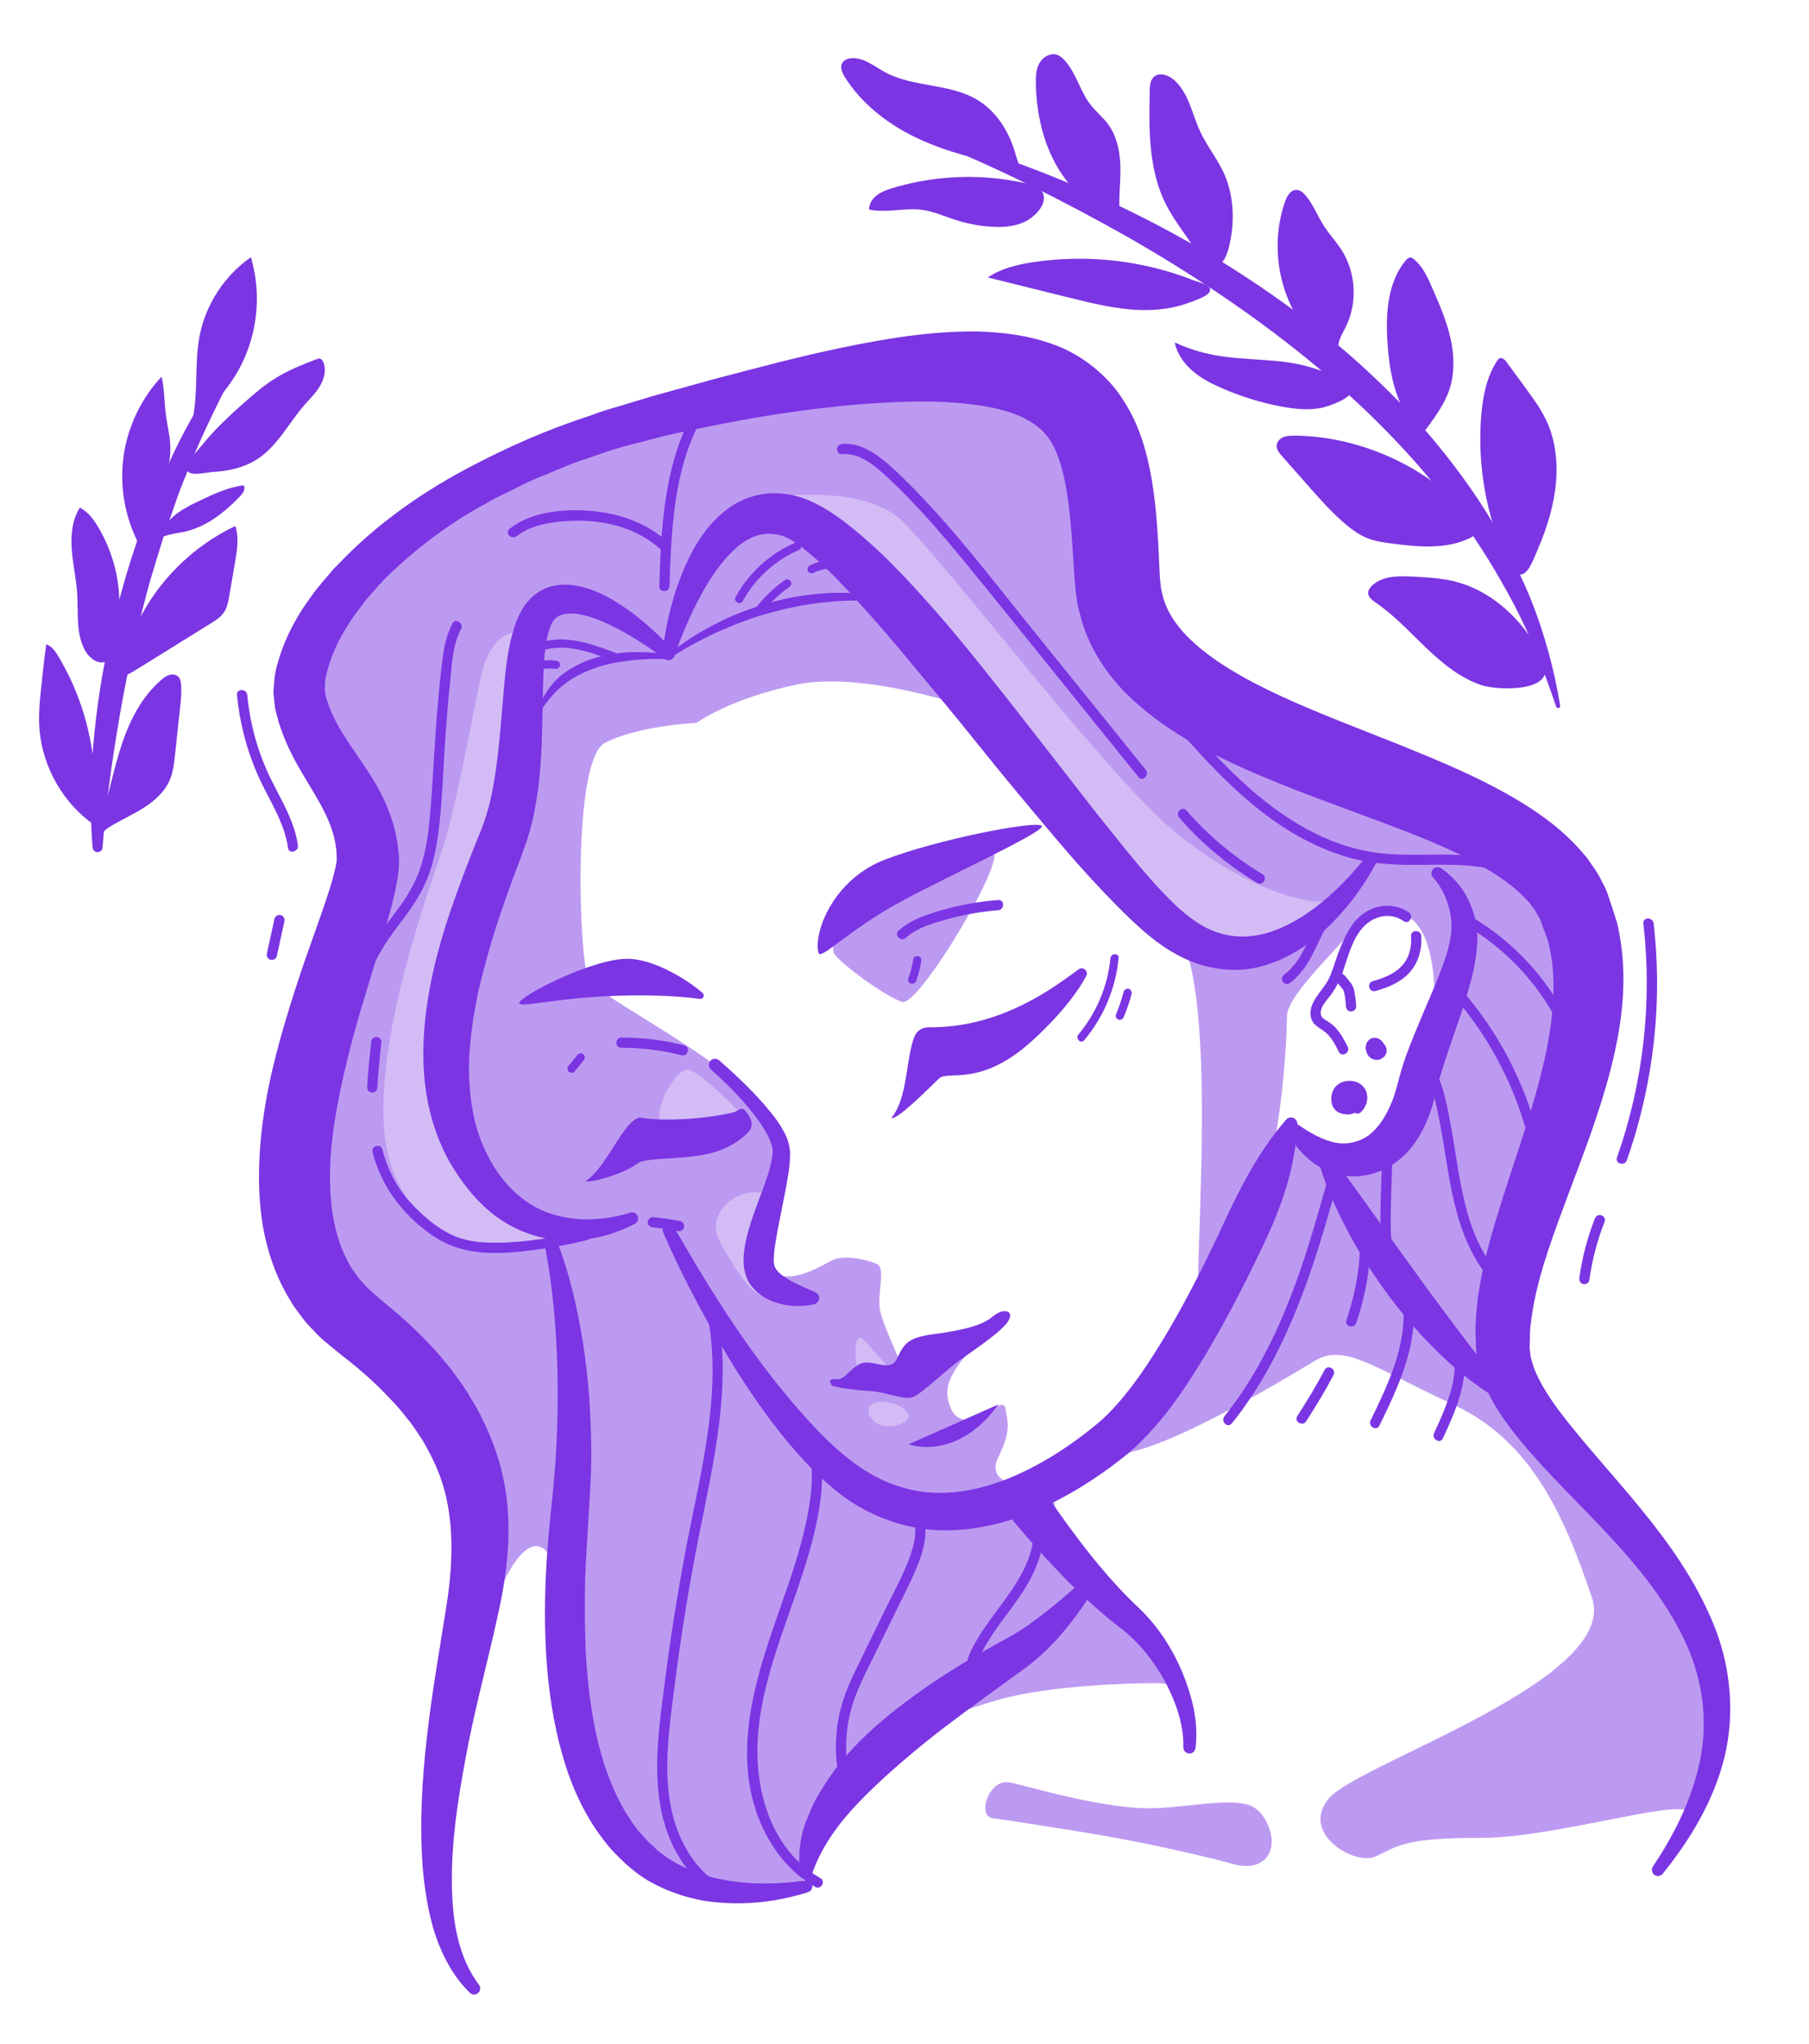 <svg width="54" height="61" viewBox="0 0 54 61" fill="none" xmlns="http://www.w3.org/2000/svg">
<g clip-path="url(#clip0_53_22095)">
<path d="M28.993 21.133C28.993 21.133 25.804 20.013 23.793 20.428C21.782 20.845 20.789 21.573 20.789 21.573C20.789 21.573 19.043 21.652 18.056 22.171C17.069 22.693 17.285 28.711 17.567 29.228C17.851 29.743 21.747 31.648 22.666 33.01C23.586 34.371 22.863 36.054 22.811 36.809C22.758 37.564 22.841 38.026 23.393 38.087C23.946 38.146 24.542 37.756 24.863 37.601C25.186 37.444 25.869 37.581 26.17 37.719C26.474 37.856 26.142 38.655 26.288 39.183C26.435 39.709 26.74 40.285 26.91 40.78C27.081 41.276 28.969 40.053 28.993 40.195C29.017 40.337 28.159 41.014 28.29 41.723C28.421 42.434 28.823 42.386 29.072 42.377C29.319 42.369 29.947 41.666 30.011 42.031C30.074 42.395 30.201 42.681 29.805 43.475C29.41 44.269 30.447 44.45 31.285 44.256C31.65 44.171 31.257 45.127 31.805 46.144C32.353 47.161 34.135 48.45 34.824 49.491C35.514 50.53 35.163 50.231 34.486 50.231C33.809 50.231 31.371 50.283 29.805 50.726C28.238 51.169 26.989 51.819 26.989 51.819C26.989 51.819 24.496 54.929 24.249 55.494C24.003 56.061 23.996 56.528 22.961 56.489C21.926 56.45 17.508 56.445 17.064 49.698C16.621 42.951 14.556 47.422 14.235 49.925C13.912 52.428 14.202 42.862 12.637 41.127C11.072 39.392 7.245 36.348 9.275 31.351C11.305 26.357 10.875 24.312 9.899 22.523C8.924 20.733 8.518 19.383 10.38 17.502C12.242 15.621 18.835 11.431 28.465 11.224C32.119 11.368 32.635 14.06 33.431 16.52C34.228 18.979 34.257 20.157 36.663 21.384C39.068 22.61 43.264 23.648 45.325 25.276C47.386 26.904 47.862 27.546 47.292 30.503C46.722 33.459 45.151 36.58 45.332 39.137C45.513 41.694 45.806 42.63 46.954 43.776C48.102 44.922 49.117 45.62 49.873 47.041C50.628 48.461 51.362 49.192 51.486 50.412C51.611 51.632 50.528 54.785 50.497 54.159C50.467 53.532 46.543 54.857 44.164 54.848C41.786 54.839 41.666 55.149 41.04 55.409C40.413 55.669 38.795 54.704 39.673 53.663C40.551 52.622 48.347 50.13 47.522 47.682C46.694 45.234 45.718 42.999 43.382 41.917C41.046 40.835 40.14 40.08 39.265 40.601C38.389 41.123 34.377 43.586 33.106 43.386C33.652 42.345 37.824 34.487 38.265 34.181C38.704 33.876 39.132 34.747 40.156 34.592C41.177 34.435 41.88 33.549 42.454 31.897C43.026 30.245 42.887 28.264 42.28 27.563C41.673 26.863 40.594 27.343 40.339 27.76C40.084 28.176 38.431 29.675 38.418 30.317C38.405 30.959 38.298 34.751 37.134 37.025C35.971 39.298 36.078 39.443 35.813 39.135C35.549 38.827 36.39 30.581 35.307 28.082C34.434 26.834 28.993 21.137 28.993 21.137V21.133Z" fill="#BD9AF1"/>
<path d="M23.411 14.793C22.974 14.857 25.703 14.431 26.873 15.498C28.044 16.565 32.659 22.636 34.689 24.486C36.719 26.337 38.946 27.079 39.784 26.882C40.625 26.686 38.164 28.896 36.66 28.346C35.156 27.799 31.665 24.325 29.847 22.099C28.03 19.873 23.909 14.719 23.409 14.791L23.411 14.793Z" fill="#D3BCF6"/>
<path d="M26.391 41.838C26.867 41.862 27.194 42.161 27.107 42.323C27.02 42.484 26.633 42.657 26.249 42.51C25.867 42.364 25.727 41.806 26.389 41.836L26.391 41.838Z" fill="#D3BCF6"/>
<path d="M26.557 40.802C26.459 40.78 26.096 40.315 25.784 39.986C25.472 39.656 25.474 40.712 25.684 41.02C25.893 41.328 26.557 40.8 26.557 40.8V40.802Z" fill="#D3BCF6"/>
<path d="M15.499 18.872C15.499 18.872 14.676 18.734 14.364 20.166C14.052 21.597 13.609 24.174 13.141 25.553C12.674 26.932 10.825 32.084 11.657 34.712C12.491 37.341 15.014 37.78 16.864 36.689C16.864 36.689 15.141 37.236 14.154 34.712C13.168 32.187 13.844 29.169 14.729 27.011C15.613 24.851 15.499 18.872 15.499 18.872Z" fill="#D3BCF6"/>
<path d="M22.147 33.269C22.147 33.269 20.927 31.971 20.531 31.925C20.136 31.879 19.304 33.402 19.879 33.706C20.455 34.011 22.145 33.267 22.145 33.267L22.147 33.269Z" fill="#D3BCF6"/>
<path d="M22.02 35.7C21.501 35.947 21.269 36.459 21.411 36.861C21.553 37.263 22.525 38.895 22.811 38.607C23.097 38.319 22.913 35.842 22.893 35.7C22.874 35.558 22.394 35.523 22.02 35.7Z" fill="#D3BCF6"/>
<path d="M26.26 26.679C25.173 27.314 24.716 28.185 24.913 28.477C25.107 28.767 26.432 29.745 26.932 29.9C27.432 30.055 30.17 25.451 29.611 25.411C29.052 25.372 27.196 26.134 26.26 26.679Z" fill="#BD9AF1"/>
<path d="M30.104 53.187C30.53 53.251 32.956 54.021 34.501 53.96C35.468 53.923 36.521 53.691 37.182 53.838C37.577 53.925 37.767 54.252 37.876 54.536C38.162 55.278 37.706 55.882 36.802 55.627C36.086 55.424 34.091 54.953 32.198 54.656C30.288 54.355 30.152 54.326 29.648 54.265C29.144 54.204 29.519 53.1 30.104 53.19V53.187Z" fill="#BD9AF1"/>
<path d="M19.778 19.494C19.846 18.846 19.981 18.22 20.182 17.593C20.396 16.976 20.658 16.352 21.103 15.789C21.328 15.509 21.601 15.243 21.948 15.038C22.291 14.833 22.721 14.711 23.14 14.719C23.354 14.719 23.544 14.75 23.758 14.8C23.97 14.857 24.157 14.933 24.326 15.016C24.662 15.186 24.954 15.376 25.225 15.586C26.295 16.415 27.157 17.36 27.998 18.32C28.836 19.278 29.611 20.277 30.392 21.264L32.7 24.229C33.479 25.191 34.239 26.199 35.086 27.009C35.501 27.397 35.938 27.718 36.438 27.856C36.929 28.004 37.468 27.971 37.994 27.788C39.051 27.408 40.003 26.538 40.754 25.593L40.762 25.582C40.826 25.503 40.939 25.49 41.018 25.553C41.088 25.61 41.105 25.706 41.064 25.783C40.752 26.359 40.38 26.885 39.933 27.369C39.487 27.851 38.961 28.285 38.328 28.589C38.012 28.739 37.669 28.855 37.304 28.912C36.94 28.964 36.562 28.951 36.197 28.879C35.464 28.742 34.813 28.347 34.289 27.915C33.772 27.48 33.32 27.02 32.879 26.553C32.438 26.088 32.017 25.61 31.606 25.128C30.788 24.161 29.978 23.197 29.196 22.217C28.412 21.239 27.611 20.282 26.817 19.332C26.419 18.859 26.013 18.392 25.601 17.945C25.194 17.491 24.777 17.048 24.343 16.668C24.125 16.483 23.911 16.297 23.697 16.164C23.592 16.094 23.489 16.044 23.402 16.007C23.313 15.976 23.192 15.946 23.092 15.937C22.885 15.917 22.68 15.937 22.468 16.031C22.258 16.12 22.049 16.271 21.856 16.461C21.47 16.843 21.136 17.345 20.861 17.879C20.579 18.414 20.335 18.988 20.134 19.566V19.572C20.099 19.668 19.994 19.719 19.898 19.686C19.817 19.657 19.767 19.577 19.776 19.494H19.778Z" fill="#7B35E3"/>
<path d="M18.951 36.521C18.414 36.804 17.842 36.97 17.228 37.01C16.619 37.055 15.979 36.938 15.405 36.66C14.829 36.386 14.338 35.953 13.956 35.465C13.761 35.222 13.593 34.963 13.43 34.694C13.277 34.422 13.146 34.138 13.039 33.843C12.6 32.665 12.569 31.399 12.716 30.221C12.864 29.034 13.185 27.901 13.576 26.817C13.768 26.274 13.973 25.739 14.181 25.213L14.34 24.823C14.388 24.698 14.434 24.591 14.471 24.469C14.552 24.231 14.617 23.985 14.672 23.729C14.888 22.704 14.945 21.6 15.05 20.46C15.104 19.887 15.161 19.306 15.366 18.68C15.475 18.372 15.624 18.021 15.969 17.742C16.327 17.462 16.748 17.419 17.095 17.462C17.794 17.565 18.309 17.892 18.789 18.23C19.267 18.577 19.689 18.966 20.084 19.396C20.151 19.47 20.147 19.585 20.073 19.653C20.007 19.714 19.909 19.716 19.839 19.664L19.833 19.66C19.396 19.328 18.925 19.025 18.451 18.769C17.977 18.527 17.466 18.307 17.032 18.309C16.584 18.329 16.475 18.483 16.344 18.97C16.239 19.431 16.226 19.983 16.207 20.53C16.183 21.637 16.202 22.795 15.995 23.985C15.945 24.281 15.879 24.582 15.79 24.881C15.75 25.03 15.691 25.187 15.643 25.327L15.497 25.724C15.298 26.247 15.106 26.767 14.932 27.288C14.755 27.808 14.598 28.331 14.462 28.853C14.318 29.372 14.205 29.896 14.124 30.42C14.05 30.943 13.995 31.463 13.999 31.978C14.01 32.49 14.063 32.999 14.183 33.486C14.427 34.452 14.982 35.395 15.809 35.921C16.634 36.455 17.783 36.512 18.796 36.193L18.813 36.187C18.909 36.156 19.01 36.211 19.04 36.305C19.067 36.39 19.027 36.479 18.953 36.519L18.951 36.521Z" fill="#7B35E3"/>
<path d="M20.119 36.617C21.298 38.685 22.594 40.728 24.184 42.45C24.978 43.312 25.849 44.067 26.871 44.368C27.886 44.706 29 44.549 30.026 44.152C31.052 43.746 32.039 43.104 32.894 42.369C33.663 41.66 34.318 40.658 34.907 39.659C35.497 38.646 36.027 37.586 36.527 36.51C37.025 35.432 37.566 34.376 38.387 33.418H38.389C38.457 33.335 38.579 33.324 38.66 33.394C38.706 33.433 38.73 33.492 38.728 33.549C38.671 34.828 38.265 35.98 37.745 37.082C37.226 38.181 36.671 39.27 36.045 40.331C35.405 41.387 34.741 42.437 33.717 43.34C32.733 44.145 31.663 44.815 30.443 45.269C29.829 45.481 29.183 45.627 28.517 45.662C27.851 45.703 27.168 45.601 26.539 45.376C25.908 45.153 25.321 44.815 24.834 44.385C24.334 43.971 23.919 43.512 23.518 43.039C22.727 42.087 22.062 41.062 21.448 40.014C20.835 38.965 20.278 37.893 19.796 36.778C19.756 36.687 19.798 36.58 19.889 36.538C19.975 36.501 20.073 36.536 20.119 36.615V36.621V36.617Z" fill="#7B35E3"/>
<path d="M43.016 25.911C43.489 26.232 43.828 26.706 43.991 27.266C44.072 27.546 44.114 27.836 44.098 28.131C44.083 28.416 44.042 28.691 43.985 28.953C43.749 29.996 43.354 30.934 43.07 31.862C42.996 32.091 42.93 32.318 42.878 32.538C42.817 32.794 42.745 33.077 42.638 33.344C42.428 33.876 42.092 34.435 41.514 34.788C40.941 35.148 40.206 35.205 39.614 34.939C39.324 34.812 39.088 34.629 38.889 34.426C38.688 34.221 38.533 33.998 38.407 33.741C38.361 33.649 38.4 33.54 38.492 33.494C38.555 33.464 38.63 33.472 38.682 33.512L38.699 33.525C39.081 33.804 39.512 34.04 39.891 34.105C40.26 34.166 40.623 34.062 40.887 33.856C41.156 33.645 41.374 33.304 41.538 32.907C41.623 32.706 41.677 32.501 41.741 32.268C41.808 31.997 41.889 31.742 41.976 31.493C42.157 30.998 42.361 30.533 42.553 30.068C42.751 29.61 42.95 29.156 43.103 28.707C43.264 28.253 43.365 27.84 43.315 27.408C43.269 26.985 43.081 26.533 42.791 26.197L42.773 26.178C42.708 26.101 42.716 25.988 42.793 25.922C42.856 25.868 42.946 25.866 43.013 25.909L43.016 25.911Z" fill="#7B35E3"/>
<path d="M49.336 55.706C50.045 54.658 50.593 53.5 50.79 52.3C50.982 51.097 50.761 49.884 50.215 48.808C49.681 47.724 48.897 46.757 48.039 45.836C47.183 44.909 46.251 44.036 45.38 42.991C44.954 42.461 44.517 41.895 44.247 41.13L44.153 40.839C44.129 40.737 44.111 40.63 44.094 40.525C44.072 40.416 44.061 40.313 44.061 40.226L44.052 39.949C44.026 39.574 44.068 39.222 44.1 38.867C44.133 38.511 44.212 38.181 44.271 37.837C44.354 37.509 44.43 37.175 44.522 36.857C44.705 36.215 44.906 35.591 45.107 34.98C45.509 33.756 45.913 32.563 46.155 31.386C46.395 30.215 46.476 29.06 46.203 28.059L46.07 27.699C46.024 27.585 45.991 27.439 45.934 27.363C45.884 27.271 45.838 27.177 45.764 27.09L45.666 26.955L45.544 26.824C45.218 26.474 44.769 26.156 44.273 25.87C43.275 25.298 42.103 24.855 40.917 24.415C39.725 23.97 38.498 23.533 37.263 22.994C36.036 22.44 34.763 21.818 33.632 20.712C33.076 20.157 32.576 19.435 32.312 18.599C32.257 18.39 32.189 18.18 32.154 17.966C32.126 17.761 32.095 17.524 32.08 17.343L32.019 16.393C31.938 15.162 31.807 13.941 31.412 13.249C31.22 12.9 30.954 12.675 30.55 12.468C30.144 12.269 29.613 12.143 29.05 12.073C27.913 11.924 26.657 11.981 25.413 12.086C24.164 12.204 22.902 12.385 21.654 12.631C21.029 12.751 20.4 12.876 19.78 13.022C19.176 13.188 18.556 13.319 17.966 13.53L17.078 13.836L16.211 14.196C15.918 14.309 15.637 14.445 15.36 14.586C15.084 14.73 14.794 14.851 14.528 15.012C13.434 15.603 12.436 16.352 11.565 17.196C11.347 17.406 11.159 17.644 10.954 17.864C10.781 18.106 10.583 18.333 10.434 18.582C10.107 19.066 9.871 19.599 9.753 20.092C9.725 20.216 9.696 20.338 9.703 20.443L9.694 20.607C9.705 20.648 9.714 20.69 9.72 20.731L9.727 20.794C9.734 20.821 9.747 20.856 9.758 20.886L9.819 21.074C9.871 21.196 9.917 21.32 9.982 21.443C10.216 21.931 10.583 22.407 10.96 22.983C11.34 23.548 11.714 24.273 11.849 25.071C11.871 25.17 11.875 25.27 11.888 25.368C11.899 25.471 11.915 25.554 11.91 25.698L11.906 25.892L11.888 26.051C11.877 26.16 11.862 26.261 11.842 26.35C11.775 26.728 11.685 27.053 11.596 27.378C11.236 28.659 10.834 29.848 10.511 31.053C10.201 32.253 9.932 33.451 9.865 34.612C9.801 35.768 9.939 36.885 10.434 37.736C10.489 37.848 10.565 37.944 10.637 38.044C10.703 38.149 10.79 38.236 10.873 38.328C10.95 38.424 11.046 38.504 11.142 38.587L11.286 38.716L11.482 38.882C12.013 39.314 12.526 39.781 12.995 40.305C13.229 40.569 13.458 40.835 13.661 41.132C13.879 41.411 14.058 41.73 14.242 42.039C14.582 42.679 14.866 43.364 15.017 44.084C15.335 45.529 15.137 46.982 14.849 48.256C14.569 49.537 14.237 50.757 13.989 51.998C13.748 53.236 13.528 54.482 13.493 55.723C13.464 56.95 13.561 58.239 14.29 59.221L14.299 59.232C14.357 59.313 14.342 59.426 14.261 59.487C14.189 59.542 14.089 59.533 14.028 59.472C13.53 58.992 13.207 58.366 12.989 57.727C12.783 57.081 12.679 56.415 12.62 55.752C12.519 54.423 12.598 53.105 12.748 51.806C12.893 50.508 13.124 49.218 13.318 47.977C13.517 46.74 13.554 45.572 13.275 44.503C13.137 43.966 12.897 43.467 12.615 42.984C12.458 42.751 12.314 42.511 12.124 42.293C11.954 42.066 11.755 41.854 11.552 41.645C11.153 41.223 10.703 40.833 10.227 40.466L9.83 40.143C9.679 40.019 9.528 39.892 9.395 39.744C9.258 39.6 9.118 39.46 9.004 39.297C8.884 39.139 8.76 38.982 8.666 38.81C8.249 38.136 7.994 37.389 7.858 36.656C7.729 35.921 7.712 35.196 7.749 34.494C7.825 33.086 8.135 31.764 8.513 30.492C8.701 29.855 8.906 29.23 9.116 28.617C9.33 28.006 9.552 27.402 9.747 26.817C9.843 26.527 9.934 26.235 9.993 25.981C10.011 25.914 10.022 25.855 10.03 25.807L10.046 25.726C10.046 25.711 10.046 25.695 10.048 25.68C10.057 25.663 10.048 25.586 10.048 25.527C10.043 25.466 10.048 25.405 10.037 25.346C9.985 24.869 9.801 24.406 9.5 23.884C9.21 23.365 8.81 22.796 8.524 22.108C8.448 21.94 8.391 21.759 8.328 21.582L8.253 21.307C8.242 21.259 8.229 21.218 8.218 21.168L8.194 20.991C8.181 20.873 8.168 20.755 8.162 20.637C8.168 20.53 8.179 20.426 8.188 20.321C8.201 20.103 8.251 19.915 8.306 19.727C8.526 18.986 8.878 18.348 9.297 17.79C9.496 17.5 9.736 17.251 9.954 16.982C10.196 16.742 10.432 16.491 10.681 16.262C11.679 15.341 12.794 14.589 13.967 13.967C15.137 13.347 16.351 12.812 17.602 12.409C17.909 12.291 18.224 12.195 18.54 12.105L19.483 11.82L21.357 11.302C22.612 10.975 23.869 10.635 25.164 10.368C26.459 10.104 27.775 9.875 29.207 9.893C29.923 9.917 30.679 9.998 31.465 10.286C32.244 10.565 33.045 11.171 33.519 11.924C34.012 12.673 34.222 13.458 34.355 14.17C34.486 14.89 34.536 15.568 34.575 16.227L34.621 17.203L34.654 17.535C34.667 17.639 34.704 17.735 34.722 17.838C34.837 18.233 35.071 18.61 35.416 18.968C36.112 19.686 37.16 20.277 38.263 20.786C39.374 21.296 40.564 21.742 41.769 22.222C42.974 22.715 44.207 23.21 45.423 23.95C46.028 24.323 46.635 24.762 47.172 25.368L47.371 25.597L47.55 25.855C47.674 26.021 47.775 26.215 47.871 26.409C47.982 26.608 48.019 26.782 48.087 26.968L48.266 27.518C48.628 29.025 48.432 30.5 48.102 31.821C47.768 33.15 47.29 34.378 46.84 35.576C46.397 36.77 45.943 37.95 45.753 39.089C45.712 39.371 45.661 39.657 45.67 39.925C45.672 40.051 45.648 40.22 45.67 40.311L45.688 40.473L45.733 40.643C45.858 41.105 46.179 41.61 46.532 42.092C47.999 44.034 50.058 45.862 51.121 48.4C51.656 49.657 51.8 51.108 51.48 52.428C51.154 53.751 50.449 54.907 49.633 55.918C49.569 55.996 49.456 56.007 49.377 55.944C49.303 55.885 49.29 55.776 49.342 55.699L49.336 55.706Z" fill="#7B35E3"/>
<path d="M31.281 44.662C31.672 45.247 32.104 45.836 32.547 46.395C32.999 46.958 33.46 47.484 33.986 47.977C34.567 48.527 34.992 49.197 35.294 49.904C35.58 50.615 35.785 51.37 35.687 52.171C35.673 52.271 35.584 52.341 35.484 52.328C35.39 52.317 35.322 52.236 35.324 52.145V52.127C35.34 51.459 35.088 50.761 34.763 50.154C34.427 49.546 33.986 48.998 33.453 48.588C32.859 48.136 32.292 47.612 31.77 47.08C31.244 46.541 30.748 45.993 30.262 45.404C30.039 45.136 30.078 44.736 30.347 44.516C30.615 44.295 31.015 44.333 31.235 44.601C31.248 44.618 31.261 44.634 31.272 44.651L31.277 44.66L31.281 44.662Z" fill="#7B35E3"/>
<path d="M32.72 47.307C32.451 47.776 32.148 48.21 31.801 48.627C31.46 49.042 31.061 49.443 30.609 49.775C29.755 50.399 28.93 50.984 28.122 51.601C27.323 52.221 26.557 52.867 25.863 53.552C25.17 54.246 24.572 54.973 24.24 55.92L24.234 55.941C24.201 56.038 24.096 56.088 24 56.055C23.933 56.031 23.887 55.97 23.878 55.902C23.817 55.348 23.885 54.737 24.116 54.222C24.315 53.681 24.631 53.214 24.959 52.764C25.638 51.883 26.48 51.189 27.345 50.563C28.207 49.934 29.135 49.397 30.034 48.902C30.873 48.453 31.65 47.759 32.429 47.084L32.436 47.08C32.512 47.015 32.628 47.021 32.696 47.1C32.748 47.161 32.755 47.246 32.715 47.311L32.72 47.307Z" fill="#7B35E3"/>
<path d="M39.649 34.378C40.542 35.55 41.354 36.743 42.206 37.907C42.62 38.496 43.057 39.067 43.489 39.646C43.919 40.228 44.376 40.785 44.808 41.391L44.812 41.398C44.871 41.481 44.852 41.596 44.769 41.655C44.705 41.701 44.624 41.699 44.563 41.66C43.928 41.254 43.336 40.776 42.812 40.239C42.278 39.711 41.795 39.133 41.352 38.528C40.915 37.92 40.509 37.289 40.169 36.621C39.824 35.958 39.522 35.27 39.324 34.533C39.298 34.435 39.354 34.332 39.455 34.306C39.529 34.286 39.605 34.315 39.649 34.371L39.653 34.376L39.649 34.378Z" fill="#7B35E3"/>
<path d="M16.604 36.997C17.006 37.989 17.228 39.019 17.401 40.06C17.479 40.582 17.541 41.105 17.586 41.633C17.621 42.159 17.641 42.69 17.65 43.218C17.658 43.748 17.63 44.276 17.597 44.804L17.506 46.314C17.44 47.305 17.451 48.291 17.482 49.262C17.589 51.184 17.929 53.129 18.981 54.538C19.043 54.632 19.123 54.702 19.191 54.787C19.263 54.868 19.333 54.955 19.414 55.021C19.494 55.088 19.569 55.167 19.647 55.239L19.905 55.429C20.261 55.673 20.671 55.85 21.112 55.985C21.998 56.238 23.016 56.262 24 56.125L24.044 56.118C24.142 56.105 24.232 56.173 24.247 56.271C24.26 56.358 24.206 56.441 24.123 56.467C23.103 56.788 22.04 56.889 20.985 56.718C20.462 56.624 19.951 56.45 19.479 56.195C19.001 55.946 18.602 55.573 18.244 55.187C17.543 54.383 17.082 53.408 16.798 52.404C16.506 51.401 16.362 50.364 16.3 49.33C16.242 48.293 16.266 47.257 16.342 46.227C16.421 45.193 16.56 44.182 16.608 43.161C16.707 41.127 16.632 39.061 16.248 37.075C16.229 36.977 16.294 36.881 16.392 36.863C16.48 36.846 16.562 36.894 16.595 36.972L16.604 36.994V36.997Z" fill="#7B35E3"/>
<path d="M21.466 31.642C22.031 32.139 22.573 32.65 23.053 33.252C23.171 33.405 23.287 33.562 23.383 33.743C23.485 33.913 23.566 34.134 23.583 34.374C23.592 34.808 23.507 35.177 23.442 35.55L23.227 36.637C23.16 36.986 23.099 37.341 23.097 37.616C23.108 37.756 23.114 37.782 23.162 37.869C23.214 37.944 23.304 38.033 23.424 38.112C23.664 38.28 23.996 38.408 24.323 38.559L24.343 38.568C24.437 38.611 24.479 38.723 24.435 38.816C24.409 38.871 24.361 38.908 24.306 38.921C23.898 39.013 23.492 38.995 23.064 38.838C22.856 38.753 22.634 38.627 22.459 38.408C22.271 38.206 22.188 37.856 22.195 37.629C22.201 37.162 22.317 36.794 22.431 36.427C22.553 36.065 22.688 35.72 22.813 35.377C22.935 35.039 23.046 34.686 23.066 34.38C23.07 34.129 22.887 33.8 22.693 33.514C22.287 32.931 21.765 32.401 21.226 31.919L21.221 31.915C21.147 31.847 21.14 31.733 21.206 31.657C21.274 31.583 21.387 31.576 21.461 31.642H21.466Z" fill="#7B35E3"/>
<path d="M24.815 41.322C24.769 41.376 25.356 41.472 25.943 41.509C26.53 41.548 26.98 41.804 27.26 41.688C27.539 41.572 28.19 40.924 28.663 40.584C29.135 40.244 29.914 39.729 30.1 39.419C30.285 39.109 29.954 39.015 29.628 39.294C29.303 39.574 28.637 39.713 27.88 39.814C27.122 39.914 26.993 40.073 26.773 40.549C26.57 40.99 26.015 40.516 25.659 40.711C25.304 40.905 25.227 41.182 24.948 41.16C24.668 41.138 24.817 41.322 24.817 41.322H24.815Z" fill="#7B35E3"/>
<path d="M27.12 43.102C27.12 43.102 28.552 43.643 29.805 41.911L27.12 43.102Z" fill="#7B35E3"/>
<path d="M32.196 28.929C31.46 29.462 29.899 30.677 27.714 30.658C27.533 30.658 27.364 30.762 27.299 30.93C27.035 31.589 27.102 32.774 26.611 33.357C26.751 33.466 27.773 32.429 28.035 32.181C28.297 31.934 29.288 32.467 30.851 31.024C31.761 30.184 32.209 29.529 32.425 29.128C32.504 28.982 32.329 28.831 32.196 28.929Z" fill="#7B35E3"/>
<path d="M21.876 33.2C21.164 33.374 19.863 33.485 19.097 33.35C18.588 33.457 18.13 34.832 17.475 35.251C17.632 35.307 18.63 35.035 19.04 34.714C19.256 34.546 20.322 34.607 21.099 34.443C21.802 34.295 22.223 33.92 22.358 33.763C22.54 33.553 22.372 33.291 22.225 33.125C22.138 33.027 22.005 33.169 21.878 33.202L21.876 33.2Z" fill="#7B35E3"/>
<path d="M24.433 28.443C24.275 27.834 24.865 26.252 26.413 25.654C27.96 25.056 30.91 24.478 31.096 24.644C31.281 24.809 27.67 26.418 26.413 27.179C25.153 27.943 24.483 28.641 24.433 28.44V28.443Z" fill="#7B35E3"/>
<path d="M20.894 29.809C20.994 29.822 21.049 29.7 20.972 29.632C20.564 29.274 19.577 28.637 18.769 28.613C17.728 28.582 15.512 29.724 15.499 29.933C15.488 30.088 16.604 29.778 18.398 29.717C19.643 29.673 20.492 29.756 20.894 29.809Z" fill="#7B35E3"/>
<path d="M19.99 19.503C20.433 19.14 20.918 18.837 21.429 18.584C21.935 18.322 22.479 18.13 23.027 17.975C23.577 17.816 24.147 17.731 24.719 17.7C25.291 17.663 25.863 17.724 26.422 17.825C26.454 17.831 26.476 17.862 26.47 17.894C26.465 17.925 26.437 17.945 26.408 17.945H26.404C25.843 17.925 25.288 17.899 24.736 17.966C24.459 17.98 24.186 18.034 23.913 18.071C23.642 18.132 23.369 18.18 23.103 18.257C22.566 18.394 22.044 18.588 21.534 18.809C21.027 19.036 20.527 19.293 20.064 19.601H20.062C20.034 19.62 19.997 19.614 19.979 19.585C19.962 19.559 19.968 19.524 19.992 19.505L19.99 19.503Z" fill="#7B35E3"/>
<path d="M19.946 19.671C19.593 19.653 19.232 19.668 18.883 19.701C18.532 19.743 18.184 19.797 17.852 19.904C17.525 20.018 17.209 20.157 16.929 20.356C16.647 20.554 16.422 20.812 16.215 21.102V21.106C16.193 21.133 16.154 21.139 16.128 21.119C16.104 21.102 16.097 21.074 16.106 21.047C16.246 20.703 16.471 20.384 16.765 20.142C17.067 19.911 17.409 19.738 17.77 19.634C18.13 19.529 18.499 19.472 18.868 19.463C19.237 19.452 19.603 19.474 19.966 19.551C19.998 19.557 20.02 19.59 20.012 19.623C20.005 19.653 19.979 19.673 19.948 19.671H19.946Z" fill="#7B35E3"/>
<path d="M43.4 17.346C42.996 17.248 42.576 17.229 42.159 17.207C41.731 17.185 41.251 17.185 40.948 17.484C40.891 17.541 40.841 17.613 40.841 17.691C40.841 17.822 40.963 17.912 41.07 17.986C41.625 18.366 42.083 18.867 42.57 19.332C43.057 19.797 43.592 20.238 44.229 20.449C44.694 20.604 46.423 20.668 46.091 19.801C45.81 19.064 45.26 18.381 44.624 17.92C44.257 17.654 43.84 17.453 43.4 17.346Z" fill="#7B35E3"/>
<path d="M44.212 12.454C44.255 11.865 44.367 11.265 44.688 10.77C44.707 10.739 44.729 10.709 44.762 10.693C44.843 10.659 44.921 10.737 44.974 10.807C45.172 11.08 45.373 11.355 45.574 11.627C45.781 11.911 45.989 12.197 46.142 12.511C46.526 13.303 46.532 14.233 46.338 15.09C46.225 15.594 46.043 16.079 45.838 16.552C45.692 16.886 45.482 17.438 45.1 16.96C44.819 16.607 44.681 16.029 44.554 15.601C44.41 15.119 44.308 14.623 44.249 14.124C44.183 13.569 44.17 13.009 44.212 12.452V12.454Z" fill="#7B35E3"/>
<path d="M38.645 13.002C38.531 13.002 38.413 13.002 38.308 13.046C38.204 13.089 38.112 13.185 38.108 13.299C38.103 13.414 38.184 13.515 38.26 13.602C38.52 13.897 38.782 14.193 39.042 14.488C39.404 14.898 39.767 15.311 40.186 15.66C40.38 15.821 40.59 15.972 40.826 16.063C41.055 16.155 41.304 16.188 41.55 16.221C42.336 16.323 43.175 16.404 43.886 16.052C44.445 15.778 43.941 15.413 43.668 15.138C43.349 14.817 42.998 14.529 42.624 14.274C41.871 13.761 41.022 13.388 40.133 13.181C39.647 13.067 39.147 13.006 38.647 13L38.645 13.002Z" fill="#7B35E3"/>
<path d="M41.411 10.132C41.367 9.305 41.433 8.406 41.963 7.771C41.998 7.73 42.042 7.686 42.096 7.686C42.14 7.686 42.177 7.712 42.212 7.741C42.474 7.957 42.618 8.28 42.753 8.592C42.963 9.074 43.175 9.559 43.293 10.069C43.41 10.58 43.432 11.125 43.266 11.625C43.129 12.035 42.873 12.391 42.62 12.74C42.559 12.825 42.487 12.917 42.385 12.932C42.24 12.954 42.083 12.546 42.011 12.432C41.867 12.205 41.758 11.959 41.675 11.704C41.507 11.197 41.441 10.663 41.413 10.135L41.411 10.132Z" fill="#7B35E3"/>
<path d="M39.129 10.964C38.201 10.68 37.202 10.776 36.25 10.597C35.841 10.521 35.444 10.394 35.066 10.22C35.134 10.551 35.339 10.844 35.595 11.066C35.85 11.289 36.156 11.446 36.466 11.581C37.036 11.83 37.632 12.016 38.243 12.131C38.627 12.203 39.024 12.249 39.409 12.179C39.614 12.142 40.411 11.889 40.371 11.584C40.341 11.348 39.33 11.025 39.129 10.962V10.964Z" fill="#7B35E3"/>
<path d="M39.802 10.399C39.219 10.191 38.795 9.67 38.531 9.111C38.077 8.151 38.01 7.012 38.361 6.013C38.418 5.851 38.525 5.664 38.697 5.666C38.809 5.666 38.9 5.749 38.972 5.832C39.206 6.107 39.333 6.456 39.529 6.757C39.684 6.995 39.88 7.204 40.035 7.442C40.476 8.118 40.531 9.028 40.173 9.753C40.099 9.901 40.009 10.045 39.968 10.207C39.926 10.368 39.946 10.558 40.066 10.671" fill="#7B35E3"/>
<path d="M35.365 6.986C35.158 6.689 34.949 6.392 34.789 6.069C34.283 5.048 34.296 3.859 34.32 2.718C34.322 2.565 34.333 2.395 34.446 2.294C34.608 2.148 34.872 2.238 35.038 2.379C35.481 2.761 35.582 3.398 35.828 3.929C36.027 4.356 36.333 4.73 36.529 5.157C36.848 5.853 36.867 6.683 36.673 7.418C36.603 7.684 36.438 8.059 36.11 7.874C35.806 7.699 35.562 7.263 35.368 6.984L35.365 6.986Z" fill="#7B35E3"/>
<path d="M35.606 8.356C34.104 7.769 32.447 7.584 30.853 7.822C30.375 7.894 29.888 8.007 29.486 8.28C30.296 8.481 31.104 8.681 31.914 8.882C32.639 9.061 33.372 9.242 34.119 9.253C34.586 9.26 35.06 9.196 35.499 9.031C35.649 8.974 36.023 8.858 36.106 8.71C36.219 8.507 35.774 8.424 35.606 8.358V8.356Z" fill="#7B35E3"/>
<path d="M31.6 5.046C31.139 4.289 30.94 3.392 30.921 2.506C30.916 2.294 30.923 2.074 31.025 1.888C31.128 1.703 31.353 1.57 31.554 1.635C31.643 1.666 31.718 1.731 31.781 1.801C32.126 2.181 32.239 2.72 32.554 3.126C32.715 3.333 32.923 3.499 33.08 3.71C33.324 4.042 33.418 4.461 33.44 4.874C33.462 5.269 33.412 5.661 33.412 6.058C33.412 6.421 33.462 6.6 33.056 6.401C32.451 6.106 31.949 5.62 31.6 5.046Z" fill="#7B35E3"/>
<path d="M26.642 5.613C26.478 5.663 26.314 5.72 26.179 5.823C26.044 5.925 25.939 6.082 25.941 6.253C26.46 6.364 27.006 6.192 27.532 6.264C27.864 6.309 28.177 6.449 28.495 6.554C28.827 6.663 29.172 6.733 29.521 6.761C29.897 6.792 30.29 6.774 30.626 6.6C30.866 6.475 31.2 6.163 31.157 5.86C31.113 5.554 30.731 5.491 30.486 5.441C29.663 5.271 28.814 5.236 27.98 5.334C27.528 5.389 27.078 5.48 26.644 5.613H26.642Z" fill="#7B35E3"/>
<path d="M29.288 4.764C28.497 4.577 27.716 4.326 27.006 3.931C26.297 3.536 25.657 2.995 25.223 2.307C25.14 2.174 25.063 2.002 25.149 1.869C25.201 1.788 25.299 1.751 25.395 1.74C25.764 1.699 26.081 1.969 26.406 2.148C27.251 2.613 28.336 2.482 29.166 2.975C29.711 3.298 30.082 3.865 30.275 4.47C30.342 4.684 30.392 4.911 30.515 5.098C30.257 5.183 29.954 5.118 29.755 4.933" fill="#7B35E3"/>
<path d="M27.775 4.064C29.916 4.612 31.984 5.426 33.966 6.418C35.951 7.407 37.837 8.605 39.577 9.997C40.446 10.697 41.26 11.463 42.035 12.269C42.795 13.089 43.495 13.966 44.118 14.896C44.738 15.828 45.255 16.827 45.685 17.855C46.098 18.891 46.395 19.969 46.572 21.06C46.576 21.093 46.554 21.124 46.521 21.13C46.491 21.134 46.465 21.117 46.454 21.091C46.1 20.05 45.711 19.033 45.212 18.073C44.707 17.115 44.142 16.194 43.502 15.33C42.216 13.6 40.681 12.068 39.009 10.7C37.33 9.336 35.518 8.134 33.628 7.053C31.733 5.986 29.774 5.004 27.74 4.184H27.738C27.707 4.171 27.692 4.136 27.705 4.103C27.716 4.075 27.746 4.06 27.777 4.066L27.775 4.064Z" fill="#7B35E3"/>
<path d="M2.765 25.3C2.658 23.998 2.715 22.699 2.87 21.41C3.023 20.12 3.289 18.843 3.645 17.593C3.99 16.341 4.435 15.112 4.992 13.938C5.513 12.747 6.195 11.632 6.924 10.565C6.97 10.497 7.061 10.479 7.129 10.525C7.19 10.567 7.21 10.65 7.177 10.713L7.173 10.72C6.588 11.859 6.007 12.989 5.553 14.176C5.302 14.759 5.123 15.372 4.898 15.963C4.717 16.572 4.514 17.172 4.359 17.787C4.029 19.012 3.758 20.253 3.549 21.506C3.335 22.756 3.162 24.024 3.06 25.289V25.296C3.053 25.377 2.981 25.438 2.9 25.431C2.828 25.425 2.771 25.368 2.765 25.296V25.3Z" fill="#7B35E3"/>
<path d="M3.053 24.351C3.265 23.633 3.405 22.893 3.645 22.184C3.885 21.475 4.243 20.783 4.808 20.295C4.883 20.231 4.963 20.168 5.057 20.142C5.151 20.116 5.265 20.131 5.33 20.203C5.383 20.26 5.396 20.34 5.404 20.417C5.426 20.639 5.404 20.864 5.378 21.089C5.326 21.571 5.276 22.055 5.223 22.538C5.197 22.784 5.169 23.033 5.075 23.262C4.924 23.627 4.612 23.902 4.28 24.113C3.946 24.325 3.581 24.482 3.247 24.692C3.154 24.75 3.051 24.875 2.951 24.901C2.924 24.724 3.003 24.521 3.053 24.351Z" fill="#7B35E3"/>
<path d="M7.306 12.003C7.594 11.747 7.884 11.496 8.212 11.293C8.596 11.053 9.019 10.885 9.441 10.722C9.476 10.709 9.515 10.693 9.552 10.702C9.602 10.715 9.633 10.763 9.653 10.813C9.744 11.04 9.679 11.304 9.554 11.516C9.43 11.728 9.251 11.9 9.089 12.083C8.616 12.629 8.279 13.318 7.67 13.709C7.288 13.953 6.828 14.058 6.374 14.082C6.203 14.091 5.644 14.237 5.583 14.025C5.526 13.829 5.9 13.447 6.013 13.305C6.395 12.827 6.845 12.408 7.304 12.003H7.306Z" fill="#7B35E3"/>
<path d="M5.745 12.537C5.924 11.712 5.799 10.848 5.959 10.021C6.14 9.083 6.703 8.223 7.489 7.677C7.845 8.86 7.664 10.193 7.005 11.239C6.727 11.68 6.371 12.066 6.02 12.448" fill="#7B35E3"/>
<path d="M2.824 23.175C2.767 21.916 2.392 20.672 1.743 19.59C1.654 19.439 1.545 19.282 1.379 19.227C1.317 19.697 1.265 20.164 1.217 20.635C1.184 20.956 1.156 21.279 1.169 21.602C1.211 22.725 1.774 23.821 2.664 24.508C2.697 24.534 2.741 24.561 2.78 24.543C2.817 24.528 2.828 24.48 2.835 24.441C2.872 24.194 2.911 23.947 2.948 23.703" fill="#7B35E3"/>
<path d="M3.865 19.299C3.896 19.055 3.99 18.824 4.097 18.603C4.706 17.34 5.758 16.295 7.026 15.697C7.138 16.041 7.079 16.415 7.018 16.773C6.959 17.111 6.902 17.447 6.843 17.785C6.815 17.951 6.784 18.121 6.694 18.261C6.594 18.416 6.433 18.518 6.275 18.614C5.572 19.051 4.869 19.487 4.166 19.924C4.062 19.989 3.955 20.054 3.845 20.111C3.749 20.159 3.621 20.198 3.54 20.124C3.503 20.089 3.485 20.039 3.472 19.991C3.42 19.797 3.4 19.594 3.418 19.393" fill="#7B35E3"/>
<path d="M3.555 18.307C3.614 17.403 3.389 16.485 2.92 15.712C2.784 15.487 2.619 15.267 2.383 15.149C2.151 15.518 2.11 15.976 2.143 16.41C2.175 16.845 2.276 17.272 2.304 17.707C2.341 18.294 2.256 18.922 2.551 19.433C2.684 19.662 2.974 19.863 3.201 19.725" fill="#7B35E3"/>
<path d="M4.121 16.19C3.719 15.398 3.566 14.481 3.691 13.604C3.815 12.725 4.217 11.887 4.824 11.239C4.913 11.625 4.902 12.027 4.957 12.419C4.994 12.694 5.064 12.965 5.081 13.242C5.116 13.831 4.915 14.405 4.715 14.959" fill="#7B35E3"/>
<path d="M4.865 15.81C5.075 15.376 5.542 15.138 5.979 14.933C6.393 14.737 6.817 14.538 7.273 14.484C7.341 14.588 7.253 14.722 7.166 14.811C6.703 15.293 6.151 15.73 5.496 15.871C5.223 15.93 4.922 15.944 4.699 16.114" fill="#7B35E3"/>
<path d="M36.77 42.48C38.119 40.798 38.9 38.769 39.514 36.724C39.691 36.137 39.852 35.548 40.014 34.957C40.066 34.767 39.771 34.686 39.719 34.876C39.164 36.901 38.59 38.954 37.544 40.791C37.252 41.306 36.922 41.802 36.551 42.264C36.429 42.417 36.645 42.633 36.767 42.48H36.77Z" fill="#7B35E3"/>
<path d="M20.658 12.378C19.815 13.945 19.737 15.756 19.68 17.493C19.673 17.69 19.979 17.69 19.985 17.493C20.04 15.811 20.105 14.048 20.922 12.531C21.016 12.359 20.752 12.204 20.658 12.376V12.378Z" fill="#7B35E3"/>
<path d="M25.131 13.552C25.522 13.52 25.863 13.716 26.159 13.956C26.476 14.211 26.768 14.506 27.055 14.796C27.644 15.396 28.194 16.035 28.729 16.686C29.847 18.045 30.943 19.424 32.05 20.792C32.696 21.591 33.34 22.392 33.986 23.191C34.11 23.343 34.324 23.127 34.202 22.974C33.036 21.53 31.87 20.085 30.707 18.643C29.607 17.279 28.539 15.874 27.312 14.619C26.991 14.292 26.664 13.96 26.301 13.679C25.965 13.419 25.572 13.212 25.136 13.249C24.941 13.264 24.939 13.572 25.136 13.554L25.131 13.552Z" fill="#7B35E3"/>
<path d="M35.2 24.402C35.868 25.17 36.656 25.826 37.529 26.35C37.697 26.453 37.852 26.187 37.684 26.086C36.833 25.576 36.069 24.934 35.416 24.186C35.287 24.037 35.071 24.253 35.2 24.402Z" fill="#7B35E3"/>
<path d="M34.916 21.484C35.946 22.651 36.999 23.836 38.317 24.69C38.935 25.089 39.61 25.414 40.321 25.606C41.055 25.805 41.804 25.818 42.557 25.809C43.41 25.8 44.303 25.776 45.098 26.136C45.275 26.217 45.432 25.953 45.253 25.872C43.847 25.233 42.291 25.685 40.819 25.405C39.324 25.122 38.033 24.231 36.946 23.201C36.304 22.593 35.717 21.929 35.132 21.266C35.001 21.117 34.785 21.336 34.916 21.482V21.484Z" fill="#7B35E3"/>
<path d="M19.927 16.169C19.304 15.61 18.505 15.326 17.68 15.252C16.859 15.178 15.875 15.252 15.209 15.784C15.056 15.907 15.272 16.123 15.425 16C15.744 15.745 16.154 15.64 16.551 15.586C16.925 15.534 17.305 15.525 17.678 15.557C18.418 15.623 19.151 15.883 19.708 16.384C19.855 16.515 20.071 16.299 19.924 16.169H19.927Z" fill="#7B35E3"/>
<path d="M13.502 18.617C13.29 19.014 13.231 19.455 13.181 19.895C13.122 20.408 13.074 20.923 13.034 21.438C12.956 22.431 12.919 23.43 12.827 24.421C12.786 24.875 12.722 25.327 12.591 25.765C12.458 26.215 12.242 26.619 11.971 27C11.729 27.343 11.458 27.666 11.233 28.02C11.078 28.262 10.945 28.519 10.821 28.777C10.657 29.115 10.506 29.462 10.386 29.82C10.292 30.101 10.194 30.42 10.225 30.719C10.244 30.913 10.552 30.915 10.53 30.719C10.504 30.468 10.583 30.208 10.657 29.97C10.757 29.656 10.884 29.351 11.026 29.052C11.152 28.783 11.288 28.517 11.443 28.262C11.642 27.932 11.886 27.633 12.113 27.323C12.375 26.968 12.607 26.599 12.768 26.186C12.932 25.77 13.021 25.331 13.08 24.888C13.207 23.939 13.226 22.974 13.294 22.019C13.334 21.456 13.379 20.891 13.438 20.328C13.491 19.806 13.515 19.239 13.764 18.765C13.855 18.591 13.591 18.438 13.499 18.61L13.502 18.617Z" fill="#7B35E3"/>
<path d="M11.12 34.385C11.393 35.447 12.076 36.325 12.991 36.923C13.87 37.499 14.936 37.435 15.934 37.304C16.466 37.235 16.994 37.141 17.514 37.01C17.704 36.962 17.623 36.667 17.433 36.715C16.597 36.923 15.72 37.078 14.857 37.086C14.338 37.093 13.825 37.043 13.362 36.789C12.927 36.554 12.543 36.211 12.216 35.845C11.818 35.402 11.561 34.876 11.414 34.304C11.366 34.114 11.069 34.195 11.12 34.385Z" fill="#7B35E3"/>
<path d="M11.081 31.099C11.032 31.55 10.982 32 10.96 32.454C10.956 32.536 11.035 32.606 11.113 32.606C11.198 32.606 11.262 32.536 11.266 32.454C11.288 32 11.336 31.55 11.386 31.099C11.395 31.016 11.31 30.946 11.233 30.946C11.144 30.946 11.089 31.016 11.081 31.099Z" fill="#7B35E3"/>
<path d="M20.424 31.197C19.811 31.04 19.18 30.961 18.549 30.963C18.352 30.963 18.352 31.269 18.549 31.269C19.156 31.267 19.756 31.341 20.343 31.491C20.533 31.539 20.616 31.245 20.424 31.197Z" fill="#7B35E3"/>
<path d="M27.041 27.987C27.382 27.677 27.867 27.546 28.301 27.426C28.79 27.291 29.292 27.203 29.797 27.164C29.991 27.149 29.993 26.843 29.797 26.859C29.246 26.902 28.698 26.996 28.168 27.147C27.696 27.28 27.196 27.435 26.825 27.771C26.679 27.904 26.895 28.12 27.041 27.987Z" fill="#7B35E3"/>
<path d="M22.173 17.938C22.546 17.255 23.14 16.719 23.854 16.411C23.915 16.385 23.928 16.295 23.898 16.243C23.863 16.18 23.791 16.173 23.73 16.199C22.981 16.522 22.352 17.101 21.959 17.814C21.883 17.951 22.094 18.076 22.171 17.938H22.173Z" fill="#7B35E3"/>
<path d="M22.736 18.309C22.972 18.006 23.251 17.735 23.561 17.517C23.616 17.48 23.64 17.41 23.605 17.349C23.575 17.297 23.492 17.266 23.437 17.305C23.107 17.539 22.811 17.816 22.564 18.137C22.522 18.189 22.514 18.259 22.564 18.309C22.605 18.351 22.697 18.362 22.736 18.309Z" fill="#7B35E3"/>
<path d="M18.348 19.472C17.608 19.191 16.778 18.905 15.999 19.221C15.855 19.28 15.918 19.516 16.065 19.457C16.802 19.156 17.58 19.442 18.283 19.708C18.431 19.765 18.494 19.527 18.348 19.472Z" fill="#7B35E3"/>
<path d="M16.043 19.992C16.089 19.981 16.137 19.972 16.185 19.963C16.215 19.959 16.169 19.963 16.196 19.963C16.209 19.963 16.222 19.961 16.235 19.959C16.259 19.957 16.283 19.955 16.307 19.952C16.403 19.946 16.499 19.95 16.595 19.959C16.658 19.965 16.72 19.898 16.717 19.837C16.715 19.765 16.663 19.721 16.595 19.715C16.39 19.693 16.18 19.708 15.977 19.756C15.914 19.771 15.873 19.846 15.892 19.907C15.914 19.972 15.975 20.007 16.043 19.992Z" fill="#7B35E3"/>
<path d="M24.288 17.094C24.31 17.083 24.332 17.072 24.354 17.063C24.36 17.061 24.367 17.057 24.374 17.055C24.36 17.061 24.36 17.061 24.374 17.055C24.382 17.05 24.393 17.048 24.402 17.044C24.448 17.026 24.494 17.013 24.54 17C24.564 16.994 24.585 16.989 24.609 16.985C24.62 16.985 24.629 16.98 24.64 16.978C24.646 16.978 24.69 16.97 24.657 16.976C24.703 16.967 24.753 16.967 24.802 16.965C24.865 16.965 24.926 16.911 24.924 16.843C24.922 16.777 24.869 16.719 24.802 16.721C24.579 16.725 24.363 16.78 24.164 16.882C24.107 16.913 24.085 16.996 24.12 17.05C24.157 17.109 24.227 17.127 24.288 17.094Z" fill="#7B35E3"/>
<path d="M17.248 31.469C17.156 31.581 17.067 31.692 16.975 31.803C16.953 31.829 16.94 31.856 16.94 31.891C16.94 31.921 16.953 31.956 16.975 31.978C16.999 32 17.029 32.015 17.062 32.013C17.093 32.013 17.128 32.002 17.149 31.978C17.241 31.867 17.331 31.755 17.422 31.644C17.444 31.618 17.457 31.592 17.457 31.557C17.457 31.526 17.444 31.491 17.422 31.469C17.398 31.448 17.368 31.432 17.335 31.434C17.305 31.434 17.27 31.445 17.248 31.469Z" fill="#7B35E3"/>
<path d="M27.262 28.62C27.233 28.818 27.183 29.015 27.113 29.202C27.092 29.263 27.137 29.34 27.199 29.353C27.268 29.368 27.325 29.331 27.349 29.268C27.419 29.08 27.469 28.884 27.498 28.685C27.502 28.65 27.504 28.622 27.485 28.591C27.469 28.565 27.441 28.541 27.413 28.535C27.354 28.521 27.273 28.552 27.262 28.62Z" fill="#7B35E3"/>
<path d="M33.148 28.594C33.067 29.427 32.731 30.228 32.191 30.872C32.091 30.992 32.264 31.166 32.364 31.044C32.947 30.348 33.303 29.497 33.392 28.594C33.407 28.436 33.163 28.439 33.148 28.594Z" fill="#7B35E3"/>
<path d="M33.543 29.595C33.482 29.828 33.405 30.058 33.311 30.28C33.287 30.339 33.337 30.418 33.397 30.431C33.468 30.446 33.521 30.409 33.547 30.346C33.641 30.123 33.717 29.894 33.779 29.66C33.794 29.599 33.759 29.525 33.693 29.51C33.63 29.495 33.56 29.529 33.543 29.595Z" fill="#7B35E3"/>
<path d="M43.439 27.439C44.967 28.233 46.188 29.582 46.805 31.192C46.875 31.373 47.172 31.295 47.1 31.112C46.452 29.429 45.194 28.009 43.592 27.177C43.417 27.086 43.262 27.35 43.437 27.441L43.439 27.439Z" fill="#7B35E3"/>
<path d="M43.275 29.599C44.668 31.138 45.578 33.099 45.849 35.157C45.875 35.349 46.181 35.351 46.155 35.157C45.937 33.492 45.33 31.886 44.376 30.501C44.107 30.11 43.81 29.737 43.491 29.383C43.358 29.237 43.144 29.453 43.275 29.599Z" fill="#7B35E3"/>
<path d="M42.492 31.969C42.762 32.373 42.858 32.897 42.954 33.368C43.055 33.863 43.127 34.365 43.21 34.863C43.356 35.753 43.548 36.648 43.98 37.449C44.207 37.872 44.504 38.256 44.873 38.566C45.024 38.692 45.24 38.476 45.089 38.35C43.636 37.126 43.607 35.059 43.262 33.342C43.16 32.829 43.053 32.257 42.756 31.817C42.647 31.655 42.382 31.808 42.492 31.971V31.969Z" fill="#7B35E3"/>
<path d="M41.267 34.324C41.243 35.07 41.199 35.821 41.208 36.569C41.214 37.245 41.299 37.922 41.605 38.533C41.692 38.71 41.956 38.555 41.869 38.378C41.572 37.784 41.513 37.117 41.513 36.464C41.513 35.751 41.55 35.037 41.572 34.326C41.579 34.129 41.273 34.129 41.267 34.326V34.324Z" fill="#7B35E3"/>
<path d="M21.047 38.91C21.647 41.389 20.9 43.936 20.446 46.373C20.21 47.639 20.01 48.911 19.846 50.187C19.686 51.418 19.497 52.688 19.717 53.923C19.911 55.01 20.501 56.088 21.507 56.611C21.682 56.703 21.837 56.439 21.662 56.347C20.776 55.885 20.25 54.962 20.044 54.008C19.787 52.804 19.981 51.54 20.134 50.334C20.293 49.075 20.49 47.82 20.721 46.572C20.948 45.345 21.232 44.128 21.411 42.895C21.608 41.544 21.667 40.167 21.343 38.832C21.298 38.64 21.003 38.721 21.049 38.913L21.047 38.91Z" fill="#7B35E3"/>
<path d="M24.055 42.827C24.372 43.785 24.219 44.824 23.983 45.782C23.738 46.775 23.372 47.733 23.042 48.699C22.439 50.469 21.939 52.45 22.649 54.266C22.979 55.108 23.54 55.859 24.334 56.31C24.505 56.409 24.66 56.145 24.489 56.047C22.981 55.189 22.492 53.341 22.631 51.717C22.806 49.705 23.767 47.879 24.258 45.943C24.52 44.909 24.692 43.781 24.35 42.744C24.288 42.559 23.994 42.638 24.055 42.825V42.827Z" fill="#7B35E3"/>
<path d="M27.216 45.099C27.41 45.575 27.31 46.07 27.133 46.535C26.943 47.036 26.681 47.514 26.445 47.994L25.721 49.474C25.493 49.939 25.258 50.408 25.118 50.907C24.956 51.486 24.913 52.097 24.987 52.693C25.011 52.885 25.317 52.887 25.293 52.693C25.225 52.149 25.253 51.601 25.391 51.071C25.524 50.554 25.764 50.078 25.998 49.603C26.249 49.092 26.498 48.581 26.749 48.071C26.98 47.599 27.231 47.133 27.419 46.642C27.618 46.124 27.727 45.548 27.511 45.018C27.436 44.839 27.142 44.918 27.216 45.099Z" fill="#7B35E3"/>
<path d="M30.836 45.474C30.956 46.364 30.414 47.174 29.914 47.855C29.661 48.197 29.399 48.536 29.183 48.904C29.006 49.206 28.725 49.649 28.945 49.991C29.052 50.157 29.316 50.002 29.209 49.836C29.102 49.668 29.242 49.439 29.321 49.284C29.417 49.099 29.526 48.922 29.642 48.749C29.88 48.394 30.148 48.06 30.392 47.711C30.868 47.03 31.246 46.242 31.13 45.391C31.104 45.197 30.809 45.28 30.836 45.472V45.474Z" fill="#7B35E3"/>
<path d="M49.056 27.557C49.325 29.911 49.056 32.307 48.268 34.544C48.203 34.729 48.497 34.81 48.563 34.625C49.178 32.873 49.486 31.013 49.464 29.156C49.458 28.622 49.423 28.087 49.362 27.557C49.34 27.363 49.034 27.36 49.056 27.557Z" fill="#7B35E3"/>
<path d="M47.607 36.37C47.384 36.936 47.229 37.527 47.146 38.129C47.135 38.21 47.166 38.293 47.253 38.317C47.325 38.337 47.43 38.293 47.441 38.21C47.524 37.608 47.679 37.016 47.901 36.451C47.932 36.375 47.868 36.283 47.794 36.264C47.707 36.239 47.637 36.294 47.607 36.37Z" fill="#7B35E3"/>
<path d="M7.074 20.74C7.153 21.565 7.36 22.368 7.694 23.127C8.011 23.847 8.487 24.511 8.598 25.307C8.624 25.501 8.919 25.418 8.893 25.226C8.786 24.46 8.349 23.81 8.026 23.123C7.675 22.374 7.459 21.563 7.38 20.74C7.363 20.546 7.055 20.544 7.074 20.74Z" fill="#7B35E3"/>
<path d="M8.194 27.417C8.118 27.762 8.044 28.109 7.967 28.454C7.95 28.535 7.991 28.62 8.074 28.642C8.151 28.663 8.245 28.615 8.262 28.535C8.338 28.19 8.413 27.843 8.489 27.498C8.507 27.417 8.465 27.332 8.382 27.31C8.306 27.289 8.212 27.337 8.194 27.417Z" fill="#7B35E3"/>
<path d="M19.492 36.63C19.558 36.637 19.623 36.643 19.689 36.65C19.719 36.654 19.75 36.656 19.778 36.661C19.815 36.665 19.765 36.661 19.798 36.663C19.815 36.665 19.833 36.667 19.85 36.669C19.977 36.689 20.106 36.711 20.23 36.737C20.309 36.752 20.398 36.715 20.418 36.63C20.435 36.554 20.394 36.46 20.311 36.442C20.04 36.388 19.765 36.349 19.49 36.322C19.409 36.316 19.333 36.399 19.337 36.475C19.341 36.565 19.405 36.621 19.49 36.628L19.492 36.63Z" fill="#7B35E3"/>
<path d="M40.206 32.796C40.219 32.792 40.228 32.792 40.188 32.792C40.18 32.792 40.171 32.792 40.162 32.792C40.142 32.781 40.138 32.781 40.149 32.785C40.162 32.794 40.14 32.779 40.14 32.776C40.142 32.776 40.158 32.792 40.142 32.776C40.129 32.766 40.142 32.776 40.142 32.779C40.147 32.785 40.149 32.792 40.153 32.798C40.153 32.798 40.162 32.816 40.156 32.803C40.149 32.787 40.16 32.814 40.16 32.818C40.162 32.827 40.164 32.835 40.166 32.844C40.173 32.859 40.166 32.844 40.166 32.838C40.166 32.844 40.166 32.851 40.166 32.857C40.166 32.873 40.166 32.844 40.166 32.842C40.166 32.853 40.156 32.864 40.171 32.835C40.166 32.842 40.169 32.853 40.171 32.835C40.173 32.825 40.177 32.829 40.171 32.835C40.182 32.827 40.191 32.822 40.204 32.816C40.18 32.825 40.208 32.816 40.215 32.816C40.215 32.816 40.245 32.825 40.23 32.818C40.197 32.805 40.243 32.831 40.223 32.816C40.256 32.84 40.223 32.811 40.223 32.811C40.228 32.811 40.236 32.835 40.232 32.818C40.223 32.79 40.223 32.818 40.232 32.818C40.232 32.818 40.221 32.783 40.223 32.783C40.223 32.783 40.225 32.822 40.223 32.787C40.223 32.781 40.223 32.774 40.223 32.77C40.223 32.757 40.223 32.746 40.223 32.733V32.715C40.221 32.735 40.221 32.737 40.223 32.726C40.228 32.713 40.223 32.718 40.215 32.739C40.197 32.77 40.204 32.759 40.212 32.75C40.206 32.757 40.199 32.759 40.193 32.763C40.173 32.776 40.219 32.759 40.219 32.759C40.219 32.759 40.188 32.759 40.206 32.761C40.21 32.761 40.217 32.761 40.221 32.761H40.243C40.243 32.761 40.21 32.755 40.234 32.761C40.247 32.763 40.258 32.768 40.271 32.772C40.287 32.776 40.26 32.768 40.26 32.768C40.26 32.77 40.271 32.774 40.276 32.774C40.282 32.779 40.306 32.787 40.308 32.794C40.308 32.794 40.287 32.774 40.297 32.787C40.302 32.792 40.308 32.796 40.313 32.803C40.317 32.807 40.319 32.811 40.324 32.814C40.343 32.835 40.319 32.809 40.319 32.807C40.319 32.809 40.335 32.831 40.335 32.835C40.346 32.857 40.33 32.829 40.332 32.829C40.332 32.829 40.337 32.842 40.337 32.844C40.343 32.879 40.337 32.822 40.337 32.849C40.337 32.859 40.337 32.873 40.337 32.883C40.337 32.901 40.337 32.868 40.339 32.868C40.339 32.868 40.335 32.89 40.335 32.888C40.335 32.89 40.328 32.916 40.326 32.916C40.324 32.916 40.341 32.888 40.33 32.903C40.326 32.91 40.322 32.918 40.317 32.925C40.304 32.949 40.335 32.907 40.317 32.925C40.313 32.929 40.311 32.931 40.306 32.936L40.302 32.94C40.302 32.934 40.315 32.934 40.302 32.94C40.297 32.942 40.293 32.944 40.289 32.949L40.276 32.955C40.295 32.947 40.3 32.944 40.287 32.949C40.282 32.949 40.278 32.951 40.273 32.953C40.267 32.953 40.26 32.955 40.254 32.958C40.258 32.958 40.278 32.958 40.26 32.958C40.245 32.958 40.228 32.958 40.212 32.958C40.201 32.958 40.171 32.953 40.197 32.958C40.18 32.955 40.162 32.951 40.145 32.947C40.129 32.942 40.116 32.938 40.101 32.934C40.086 32.929 40.105 32.936 40.108 32.938C40.101 32.936 40.097 32.931 40.09 32.929C40.084 32.927 40.079 32.923 40.075 32.92C40.079 32.923 40.094 32.94 40.075 32.92C40.07 32.916 40.066 32.912 40.064 32.907C40.051 32.894 40.075 32.927 40.068 32.912C40.062 32.901 40.053 32.89 40.049 32.877C40.049 32.877 40.057 32.903 40.053 32.888C40.053 32.881 40.049 32.877 40.049 32.87C40.044 32.857 40.042 32.844 40.04 32.831C40.035 32.814 40.042 32.842 40.04 32.842C40.04 32.842 40.04 32.82 40.04 32.818C40.04 32.805 40.04 32.79 40.04 32.776C40.04 32.77 40.04 32.763 40.04 32.759C40.04 32.739 40.033 32.75 40.04 32.763C40.033 32.746 40.055 32.7 40.059 32.683C40.068 32.657 40.049 32.7 40.064 32.676C40.07 32.663 40.079 32.652 40.086 32.641C40.094 32.626 40.081 32.648 40.079 32.648C40.084 32.643 40.088 32.639 40.09 32.635C40.094 32.63 40.099 32.626 40.103 32.622C40.127 32.595 40.088 32.63 40.103 32.619C40.114 32.613 40.123 32.606 40.134 32.6C40.14 32.595 40.149 32.593 40.156 32.589C40.171 32.58 40.147 32.593 40.147 32.593C40.164 32.578 40.206 32.576 40.228 32.569C40.256 32.563 40.204 32.569 40.234 32.569C40.247 32.569 40.263 32.569 40.276 32.567C40.291 32.567 40.304 32.567 40.319 32.567C40.324 32.567 40.343 32.567 40.324 32.567C40.304 32.567 40.33 32.567 40.335 32.567C40.35 32.569 40.367 32.574 40.383 32.578C40.389 32.578 40.394 32.582 40.4 32.584C40.422 32.591 40.4 32.582 40.398 32.584C40.404 32.582 40.433 32.604 40.439 32.608C40.442 32.608 40.459 32.622 40.444 32.611C40.426 32.598 40.453 32.619 40.455 32.622C40.459 32.626 40.463 32.63 40.468 32.635C40.47 32.637 40.485 32.659 40.474 32.641C40.463 32.626 40.474 32.641 40.474 32.646C40.479 32.654 40.485 32.663 40.49 32.672C40.49 32.674 40.498 32.685 40.498 32.687C40.498 32.681 40.49 32.663 40.496 32.685C40.501 32.7 40.505 32.715 40.509 32.731C40.509 32.735 40.514 32.755 40.509 32.735C40.507 32.711 40.509 32.746 40.509 32.75C40.509 32.763 40.509 32.779 40.509 32.792C40.509 32.814 40.516 32.766 40.509 32.787C40.509 32.796 40.507 32.803 40.505 32.811C40.501 32.827 40.494 32.842 40.492 32.859C40.487 32.875 40.494 32.853 40.496 32.851C40.492 32.857 40.49 32.866 40.485 32.873C40.479 32.888 40.47 32.901 40.461 32.916C40.457 32.92 40.455 32.927 40.45 32.931C40.45 32.934 40.433 32.955 40.444 32.94C40.457 32.925 40.439 32.944 40.435 32.949C40.428 32.958 40.422 32.964 40.413 32.971C40.356 33.027 40.352 33.13 40.413 33.187C40.474 33.241 40.57 33.248 40.629 33.187C40.771 33.043 40.843 32.846 40.804 32.646C40.767 32.456 40.61 32.309 40.424 32.27C40.236 32.231 40.022 32.27 39.885 32.41C39.752 32.545 39.712 32.757 39.756 32.936C39.78 33.036 39.841 33.126 39.931 33.182C40.016 33.235 40.132 33.257 40.23 33.259C40.424 33.263 40.599 33.137 40.636 32.942C40.675 32.737 40.559 32.554 40.37 32.48C40.289 32.449 40.191 32.443 40.108 32.469C39.981 32.51 39.922 32.617 39.922 32.746C39.922 32.87 39.961 32.995 40.068 33.067C40.173 33.137 40.315 33.13 40.404 33.038C40.507 32.931 40.49 32.781 40.435 32.657C40.385 32.545 40.26 32.438 40.129 32.486C40.055 32.515 39.996 32.591 40.022 32.674C40.046 32.746 40.132 32.811 40.21 32.781L40.206 32.796Z" fill="#7B35E3"/>
<path d="M41.064 31.367C41.064 31.367 41.081 31.363 41.092 31.36C41.079 31.36 41.066 31.365 41.051 31.367C41.066 31.367 41.081 31.367 41.096 31.367C41.083 31.367 41.07 31.363 41.055 31.363C41.072 31.365 41.088 31.369 41.103 31.375C41.09 31.371 41.079 31.365 41.066 31.36C41.079 31.367 41.092 31.373 41.105 31.382C41.094 31.373 41.086 31.367 41.075 31.358C41.083 31.365 41.092 31.373 41.101 31.382C41.092 31.371 41.086 31.363 41.077 31.352C41.083 31.36 41.09 31.371 41.094 31.382C41.09 31.369 41.083 31.358 41.079 31.345C41.083 31.354 41.086 31.363 41.086 31.371C41.086 31.358 41.081 31.345 41.081 31.33C41.081 31.341 41.081 31.352 41.081 31.363C41.081 31.349 41.086 31.336 41.088 31.321C41.088 31.33 41.083 31.341 41.079 31.349C41.083 31.336 41.09 31.325 41.094 31.312C41.09 31.321 41.086 31.33 41.079 31.336C41.088 31.325 41.094 31.317 41.103 31.306C41.094 31.317 41.088 31.325 41.077 31.332C41.088 31.323 41.096 31.317 41.107 31.308C41.096 31.317 41.083 31.323 41.07 31.33C41.083 31.325 41.094 31.319 41.107 31.314C41.094 31.319 41.081 31.323 41.066 31.325C41.079 31.325 41.092 31.321 41.107 31.321C41.094 31.321 41.081 31.321 41.07 31.321C41.083 31.321 41.096 31.325 41.112 31.328C41.099 31.328 41.086 31.323 41.075 31.317C41.088 31.321 41.099 31.328 41.112 31.332C41.099 31.325 41.088 31.319 41.077 31.31C41.088 31.319 41.096 31.325 41.107 31.334C41.094 31.323 41.081 31.312 41.07 31.297C41.079 31.308 41.086 31.317 41.094 31.328C41.083 31.312 41.072 31.297 41.066 31.279C41.07 31.293 41.077 31.303 41.081 31.317C41.072 31.297 41.068 31.277 41.064 31.258C41.064 31.271 41.068 31.284 41.068 31.299C41.066 31.279 41.066 31.262 41.068 31.242C41.068 31.256 41.064 31.269 41.064 31.284C41.066 31.266 41.07 31.249 41.077 31.234C41.072 31.247 41.066 31.258 41.062 31.271C41.066 31.26 41.072 31.251 41.079 31.242C41.07 31.253 41.064 31.262 41.055 31.273C41.062 31.266 41.068 31.26 41.075 31.253C41.064 31.262 41.055 31.269 41.044 31.277C41.051 31.271 41.059 31.266 41.068 31.264C41.055 31.269 41.044 31.275 41.031 31.279C41.04 31.275 41.048 31.273 41.057 31.273C41.044 31.273 41.031 31.277 41.016 31.277C41.027 31.277 41.035 31.277 41.046 31.277C41.033 31.277 41.02 31.273 41.005 31.271C41.018 31.271 41.029 31.275 41.04 31.279C41.027 31.275 41.016 31.269 41.003 31.264C41.016 31.271 41.027 31.277 41.04 31.286C41.029 31.277 41.02 31.271 41.009 31.262C41.02 31.271 41.031 31.279 41.04 31.29C41.031 31.279 41.024 31.271 41.016 31.26C41.024 31.273 41.033 31.286 41.04 31.301C41.035 31.288 41.029 31.277 41.024 31.264C41.033 31.288 41.04 31.312 41.044 31.338C41.044 31.325 41.04 31.312 41.04 31.297C41.044 31.325 41.044 31.356 41.044 31.384C41.044 31.424 41.062 31.465 41.09 31.493C41.116 31.52 41.16 31.539 41.199 31.539C41.284 31.535 41.35 31.472 41.352 31.387C41.352 31.358 41.352 31.328 41.347 31.299C41.345 31.273 41.341 31.247 41.334 31.221C41.328 31.194 41.317 31.17 41.306 31.146C41.269 31.068 41.197 31.011 41.116 30.983C41.07 30.968 41.018 30.968 40.97 30.978C40.926 30.989 40.878 31.015 40.847 31.05C40.815 31.087 40.791 31.129 40.778 31.177C40.769 31.212 40.762 31.251 40.767 31.288C40.769 31.325 40.776 31.363 40.789 31.397C40.808 31.448 40.828 31.483 40.863 31.524C40.917 31.589 41 31.627 41.086 31.631C41.103 31.631 41.118 31.631 41.136 31.627C41.153 31.624 41.171 31.622 41.188 31.616C41.234 31.598 41.269 31.578 41.306 31.546C41.363 31.496 41.402 31.408 41.393 31.332C41.389 31.284 41.376 31.238 41.347 31.199C41.319 31.16 41.286 31.125 41.24 31.103C41.195 31.079 41.151 31.068 41.101 31.061C41.088 31.061 41.077 31.061 41.064 31.061C41.04 31.064 41.014 31.066 40.989 31.074C40.952 31.087 40.917 31.109 40.898 31.144C40.878 31.177 40.869 31.225 40.883 31.262C40.893 31.299 40.917 31.334 40.952 31.354C40.987 31.373 41.031 31.382 41.07 31.369L41.064 31.367Z" fill="#7B35E3"/>
<path d="M42.055 27.23C41.732 27.003 41.308 26.972 40.946 27.125C40.544 27.295 40.306 27.633 40.127 28.015C40.035 28.214 39.953 28.417 39.883 28.624C39.808 28.844 39.747 29.06 39.636 29.265C39.453 29.602 39.047 29.922 39.129 30.346C39.18 30.594 39.385 30.662 39.562 30.804C39.747 30.954 39.859 31.181 39.966 31.391C40.055 31.565 40.319 31.413 40.23 31.236C40.132 31.042 40.027 30.848 39.88 30.684C39.808 30.605 39.725 30.538 39.634 30.481C39.531 30.415 39.428 30.372 39.424 30.236C39.418 30.009 39.647 29.813 39.765 29.639C39.898 29.442 40.005 29.228 40.084 29.004C40.239 28.554 40.363 28.02 40.699 27.662C41.014 27.326 41.509 27.214 41.9 27.489C42.061 27.603 42.214 27.339 42.055 27.225V27.23Z" fill="#7B35E3"/>
<path d="M40.018 29.346C39.924 29.305 39.896 29.3 39.928 29.331C39.935 29.338 39.941 29.346 39.946 29.353C39.957 29.366 39.965 29.379 39.976 29.39C40.001 29.418 40.025 29.449 40.048 29.477C40.055 29.484 40.062 29.493 40.066 29.499C40.057 29.486 40.057 29.488 40.068 29.503C40.077 29.514 40.086 29.527 40.092 29.538C40.096 29.545 40.118 29.593 40.107 29.567C40.114 29.582 40.118 29.599 40.123 29.615C40.131 29.65 40.138 29.685 40.145 29.72C40.149 29.737 40.151 29.757 40.153 29.774C40.153 29.785 40.156 29.796 40.158 29.805C40.16 29.822 40.16 29.826 40.158 29.816C40.158 29.807 40.158 29.809 40.158 29.826C40.158 29.837 40.16 29.848 40.162 29.859C40.162 29.877 40.166 29.896 40.169 29.914C40.173 29.953 40.175 29.992 40.177 30.034C40.182 30.114 40.245 30.191 40.33 30.186C40.409 30.182 40.487 30.119 40.483 30.034C40.479 29.931 40.468 29.831 40.452 29.73C40.439 29.637 40.426 29.538 40.389 29.451C40.35 29.359 40.284 29.285 40.223 29.209C40.149 29.117 40.072 29.012 39.935 29.047C39.859 29.067 39.804 29.157 39.828 29.235C39.854 29.314 39.933 29.364 40.016 29.342L40.018 29.346Z" fill="#7B35E3"/>
<path d="M42.122 27.937C42.142 28.266 42.07 28.596 41.832 28.84C41.603 29.076 41.288 29.194 40.978 29.281C40.788 29.333 40.869 29.63 41.059 29.575C41.426 29.471 41.799 29.322 42.063 29.036C42.343 28.737 42.45 28.336 42.426 27.934C42.415 27.738 42.109 27.738 42.12 27.934L42.122 27.937Z" fill="#7B35E3"/>
<path d="M38.496 29.344C39.14 28.86 39.326 28.066 39.723 27.404C39.826 27.236 39.559 27.081 39.459 27.249C39.097 27.849 38.926 28.639 38.341 29.08C38.276 29.13 38.241 29.211 38.287 29.29C38.324 29.355 38.429 29.394 38.496 29.344Z" fill="#7B35E3"/>
<path d="M39.542 40.881C39.293 41.354 39.016 41.81 38.725 42.26C38.618 42.426 38.883 42.578 38.99 42.415C39.28 41.965 39.557 41.509 39.806 41.036C39.898 40.861 39.634 40.706 39.542 40.881Z" fill="#7B35E3"/>
<path d="M40.586 36.689C40.645 37.612 40.487 38.526 40.191 39.399C40.127 39.587 40.422 39.665 40.485 39.48C40.789 38.583 40.952 37.636 40.891 36.687C40.878 36.49 40.572 36.49 40.586 36.687V36.689Z" fill="#7B35E3"/>
<path d="M41.889 38.952C41.981 40.178 41.437 41.315 40.913 42.389C40.828 42.566 41.09 42.72 41.177 42.544C41.723 41.424 42.288 40.233 42.194 38.954C42.179 38.76 41.874 38.758 41.889 38.954V38.952Z" fill="#7B35E3"/>
<path d="M43.408 40.361C43.526 41.208 43.153 42.02 42.808 42.768C42.725 42.945 42.989 43.102 43.072 42.923C43.459 42.088 43.836 41.221 43.703 40.281C43.692 40.198 43.587 40.154 43.515 40.174C43.428 40.198 43.397 40.281 43.408 40.361Z" fill="#7B35E3"/>
</g>
<defs>
<clipPath id="clip0_53_22095">
<rect width="54" height="61" fill="white"/>
</clipPath>
</defs>
</svg>
